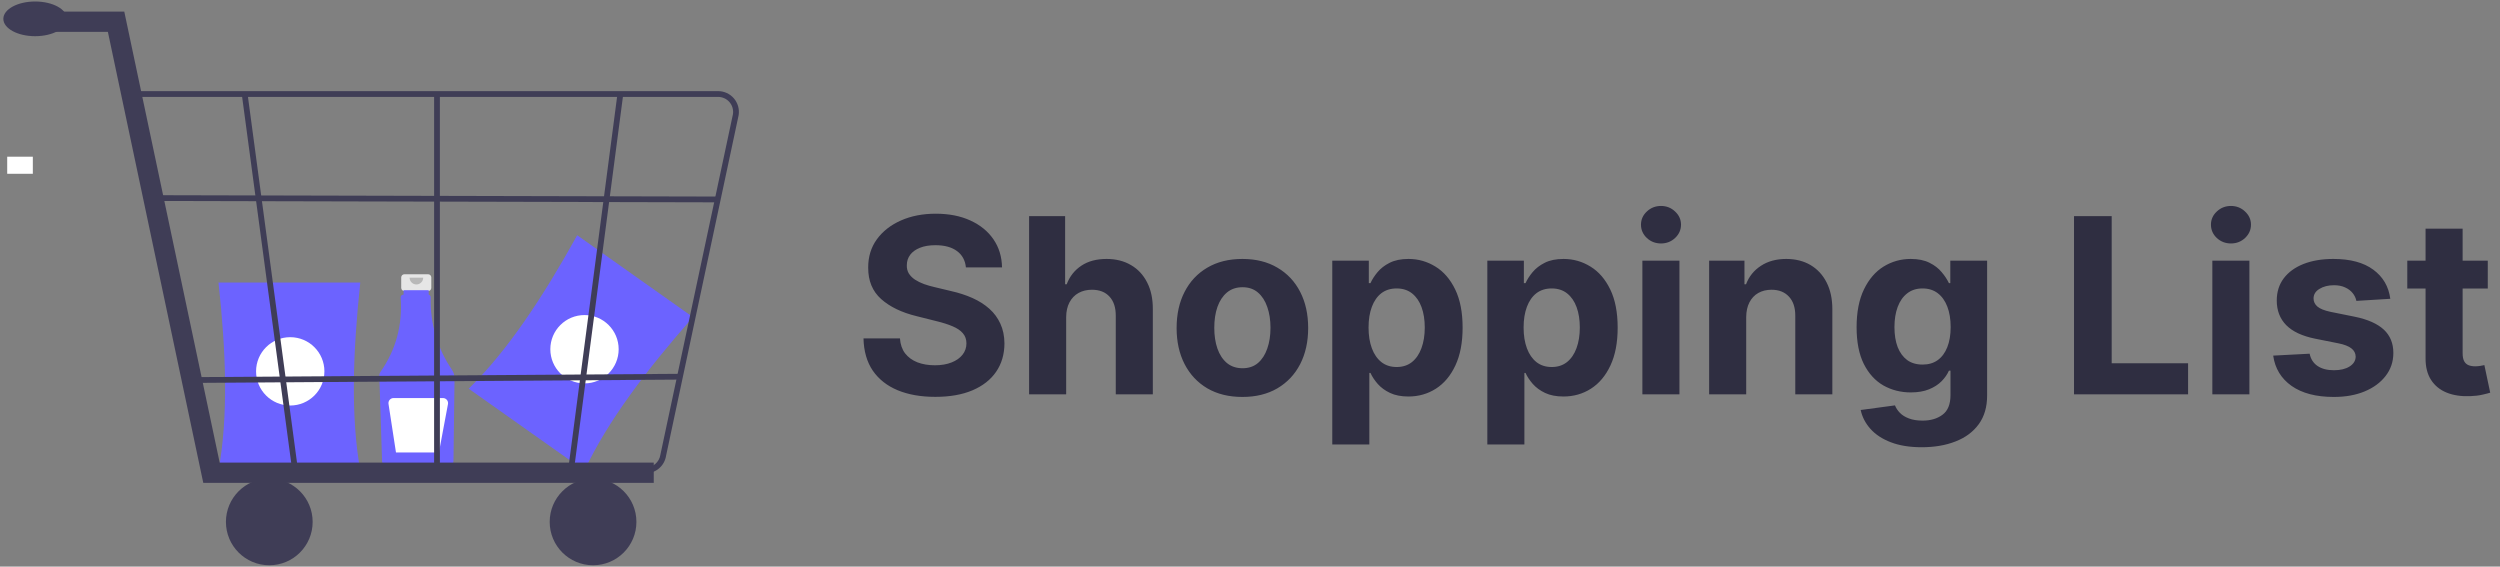 <svg width="653" height="148" viewBox="0 0 653 148" fill="none" xmlns="http://www.w3.org/2000/svg">
<rect x="0" y="0" width="653" height="148" fill="#808080" stroke="none"/>
<path d="M252.295 69.841C252.114 68.008 251.333 66.583 249.955 65.568C248.576 64.553 246.705 64.046 244.341 64.046C242.735 64.046 241.379 64.273 240.273 64.727C239.167 65.167 238.318 65.78 237.727 66.568C237.152 67.356 236.864 68.25 236.864 69.25C236.833 70.083 237.008 70.811 237.386 71.432C237.78 72.053 238.318 72.591 239 73.046C239.682 73.485 240.47 73.871 241.364 74.204C242.258 74.523 243.212 74.796 244.227 75.023L248.409 76.023C250.439 76.477 252.303 77.083 254 77.841C255.697 78.599 257.167 79.53 258.409 80.636C259.652 81.742 260.614 83.046 261.295 84.546C261.992 86.046 262.348 87.765 262.364 89.704C262.348 92.553 261.621 95.023 260.182 97.114C258.758 99.189 256.697 100.803 254 101.955C251.318 103.091 248.083 103.659 244.295 103.659C240.538 103.659 237.265 103.083 234.477 101.932C231.705 100.78 229.538 99.076 227.977 96.818C226.432 94.546 225.621 91.735 225.545 88.386H235.068C235.174 89.947 235.621 91.25 236.409 92.296C237.212 93.326 238.28 94.106 239.614 94.636C240.962 95.151 242.485 95.409 244.182 95.409C245.848 95.409 247.295 95.167 248.523 94.682C249.765 94.197 250.727 93.523 251.409 92.659C252.091 91.796 252.432 90.803 252.432 89.682C252.432 88.636 252.121 87.758 251.5 87.046C250.894 86.333 250 85.727 248.818 85.227C247.652 84.727 246.22 84.273 244.523 83.864L239.455 82.591C235.53 81.636 232.432 80.144 230.159 78.114C227.886 76.083 226.758 73.349 226.773 69.909C226.758 67.091 227.508 64.629 229.023 62.523C230.553 60.417 232.652 58.773 235.318 57.591C237.985 56.409 241.015 55.818 244.409 55.818C247.864 55.818 250.879 56.409 253.455 57.591C256.045 58.773 258.061 60.417 259.5 62.523C260.939 64.629 261.682 67.068 261.727 69.841H252.295ZM278.483 82.818V103H268.801V56.455H278.21V74.25H278.619C279.407 72.189 280.68 70.576 282.438 69.409C284.195 68.227 286.4 67.636 289.051 67.636C291.475 67.636 293.589 68.167 295.392 69.227C297.21 70.273 298.619 71.78 299.619 73.75C300.634 75.704 301.134 78.046 301.119 80.773V103H291.438V82.5C291.453 80.349 290.907 78.674 289.801 77.477C288.71 76.28 287.18 75.682 285.21 75.682C283.892 75.682 282.725 75.962 281.71 76.523C280.71 77.083 279.922 77.901 279.347 78.977C278.786 80.038 278.498 81.318 278.483 82.818ZM324.511 103.682C320.981 103.682 317.928 102.932 315.352 101.432C312.792 99.917 310.814 97.811 309.42 95.114C308.027 92.401 307.33 89.258 307.33 85.682C307.33 82.076 308.027 78.924 309.42 76.227C310.814 73.515 312.792 71.409 315.352 69.909C317.928 68.394 320.981 67.636 324.511 67.636C328.042 67.636 331.087 68.394 333.648 69.909C336.223 71.409 338.208 73.515 339.602 76.227C340.996 78.924 341.693 82.076 341.693 85.682C341.693 89.258 340.996 92.401 339.602 95.114C338.208 97.811 336.223 99.917 333.648 101.432C331.087 102.932 328.042 103.682 324.511 103.682ZM324.557 96.182C326.163 96.182 327.504 95.727 328.58 94.818C329.655 93.894 330.466 92.636 331.011 91.046C331.572 89.454 331.852 87.644 331.852 85.614C331.852 83.583 331.572 81.773 331.011 80.182C330.466 78.591 329.655 77.333 328.58 76.409C327.504 75.485 326.163 75.023 324.557 75.023C322.936 75.023 321.572 75.485 320.466 76.409C319.375 77.333 318.549 78.591 317.989 80.182C317.443 81.773 317.17 83.583 317.17 85.614C317.17 87.644 317.443 89.454 317.989 91.046C318.549 92.636 319.375 93.894 320.466 94.818C321.572 95.727 322.936 96.182 324.557 96.182ZM347.989 116.091V68.091H357.534V73.954H357.966C358.39 73.015 359.004 72.061 359.807 71.091C360.625 70.106 361.686 69.288 362.989 68.636C364.307 67.97 365.943 67.636 367.898 67.636C370.443 67.636 372.792 68.303 374.943 69.636C377.095 70.954 378.814 72.947 380.102 75.614C381.39 78.265 382.034 81.591 382.034 85.591C382.034 89.485 381.405 92.773 380.148 95.454C378.905 98.121 377.208 100.144 375.057 101.523C372.92 102.886 370.527 103.568 367.875 103.568C365.996 103.568 364.398 103.258 363.08 102.636C361.777 102.015 360.708 101.235 359.875 100.295C359.042 99.341 358.405 98.379 357.966 97.409H357.67V116.091H347.989ZM357.466 85.546C357.466 87.621 357.754 89.432 358.33 90.977C358.905 92.523 359.739 93.727 360.83 94.591C361.92 95.439 363.246 95.864 364.807 95.864C366.383 95.864 367.716 95.432 368.807 94.568C369.898 93.689 370.723 92.477 371.284 90.932C371.86 89.371 372.148 87.576 372.148 85.546C372.148 83.53 371.867 81.758 371.307 80.227C370.746 78.697 369.92 77.5 368.83 76.636C367.739 75.773 366.398 75.341 364.807 75.341C363.231 75.341 361.898 75.758 360.807 76.591C359.731 77.424 358.905 78.606 358.33 80.136C357.754 81.667 357.466 83.47 357.466 85.546ZM388.489 116.091V68.091H398.034V73.954H398.466C398.89 73.015 399.504 72.061 400.307 71.091C401.125 70.106 402.186 69.288 403.489 68.636C404.807 67.97 406.443 67.636 408.398 67.636C410.943 67.636 413.292 68.303 415.443 69.636C417.595 70.954 419.314 72.947 420.602 75.614C421.89 78.265 422.534 81.591 422.534 85.591C422.534 89.485 421.905 92.773 420.648 95.454C419.405 98.121 417.708 100.144 415.557 101.523C413.42 102.886 411.027 103.568 408.375 103.568C406.496 103.568 404.898 103.258 403.58 102.636C402.277 102.015 401.208 101.235 400.375 100.295C399.542 99.341 398.905 98.379 398.466 97.409H398.17V116.091H388.489ZM397.966 85.546C397.966 87.621 398.254 89.432 398.83 90.977C399.405 92.523 400.239 93.727 401.33 94.591C402.42 95.439 403.746 95.864 405.307 95.864C406.883 95.864 408.216 95.432 409.307 94.568C410.398 93.689 411.223 92.477 411.784 90.932C412.36 89.371 412.648 87.576 412.648 85.546C412.648 83.53 412.367 81.758 411.807 80.227C411.246 78.697 410.42 77.5 409.33 76.636C408.239 75.773 406.898 75.341 405.307 75.341C403.731 75.341 402.398 75.758 401.307 76.591C400.231 77.424 399.405 78.606 398.83 80.136C398.254 81.667 397.966 83.47 397.966 85.546ZM428.989 103V68.091H438.67V103H428.989ZM433.852 63.591C432.413 63.591 431.178 63.114 430.148 62.159C429.133 61.189 428.625 60.03 428.625 58.682C428.625 57.349 429.133 56.205 430.148 55.25C431.178 54.28 432.413 53.795 433.852 53.795C435.292 53.795 436.519 54.28 437.534 55.25C438.564 56.205 439.08 57.349 439.08 58.682C439.08 60.03 438.564 61.189 437.534 62.159C436.519 63.114 435.292 63.591 433.852 63.591ZM456.108 82.818V103H446.426V68.091H455.653V74.25H456.062C456.835 72.22 458.131 70.614 459.949 69.432C461.767 68.235 463.972 67.636 466.562 67.636C468.987 67.636 471.1 68.167 472.903 69.227C474.706 70.288 476.108 71.803 477.108 73.773C478.108 75.727 478.608 78.061 478.608 80.773V103H468.926V82.5C468.941 80.364 468.396 78.697 467.29 77.5C466.184 76.288 464.661 75.682 462.722 75.682C461.419 75.682 460.267 75.962 459.267 76.523C458.282 77.083 457.509 77.901 456.949 78.977C456.403 80.038 456.123 81.318 456.108 82.818ZM501.966 116.818C498.83 116.818 496.14 116.386 493.898 115.523C491.67 114.674 489.898 113.515 488.58 112.045C487.261 110.576 486.405 108.924 486.011 107.091L494.966 105.886C495.239 106.583 495.67 107.235 496.261 107.841C496.852 108.447 497.633 108.932 498.602 109.295C499.587 109.674 500.784 109.864 502.193 109.864C504.299 109.864 506.034 109.348 507.398 108.318C508.777 107.303 509.466 105.598 509.466 103.205V96.818H509.057C508.633 97.788 507.996 98.704 507.148 99.568C506.299 100.432 505.208 101.136 503.875 101.682C502.542 102.227 500.951 102.5 499.102 102.5C496.481 102.5 494.095 101.894 491.943 100.682C489.807 99.454 488.102 97.583 486.83 95.068C485.572 92.538 484.943 89.341 484.943 85.477C484.943 81.523 485.587 78.22 486.875 75.568C488.163 72.917 489.875 70.932 492.011 69.614C494.163 68.296 496.519 67.636 499.08 67.636C501.034 67.636 502.67 67.97 503.989 68.636C505.307 69.288 506.367 70.106 507.17 71.091C507.989 72.061 508.617 73.015 509.057 73.954H509.42V68.091H519.034V103.341C519.034 106.311 518.307 108.795 516.852 110.795C515.398 112.795 513.383 114.295 510.807 115.295C508.246 116.311 505.299 116.818 501.966 116.818ZM502.17 95.227C503.731 95.227 505.049 94.841 506.125 94.068C507.216 93.28 508.049 92.159 508.625 90.704C509.216 89.235 509.511 87.477 509.511 85.432C509.511 83.386 509.223 81.614 508.648 80.114C508.072 78.599 507.239 77.424 506.148 76.591C505.057 75.758 503.731 75.341 502.17 75.341C500.58 75.341 499.239 75.773 498.148 76.636C497.057 77.485 496.231 78.667 495.67 80.182C495.11 81.697 494.83 83.447 494.83 85.432C494.83 87.447 495.11 89.189 495.67 90.659C496.246 92.114 497.072 93.242 498.148 94.046C499.239 94.833 500.58 95.227 502.17 95.227ZM541.733 103V56.455H551.574V94.886H571.528V103H541.733ZM577.864 103V68.091H587.545V103H577.864ZM582.727 63.591C581.288 63.591 580.053 63.114 579.023 62.159C578.008 61.189 577.5 60.03 577.5 58.682C577.5 57.349 578.008 56.205 579.023 55.25C580.053 54.28 581.288 53.795 582.727 53.795C584.167 53.795 585.394 54.28 586.409 55.25C587.439 56.205 587.955 57.349 587.955 58.682C587.955 60.03 587.439 61.189 586.409 62.159C585.394 63.114 584.167 63.591 582.727 63.591ZM624.347 78.046L615.483 78.591C615.331 77.833 615.006 77.151 614.506 76.546C614.006 75.924 613.347 75.432 612.528 75.068C611.725 74.689 610.763 74.5 609.642 74.5C608.142 74.5 606.877 74.818 605.847 75.454C604.816 76.076 604.301 76.909 604.301 77.954C604.301 78.788 604.634 79.492 605.301 80.068C605.968 80.644 607.112 81.106 608.733 81.454L615.051 82.727C618.445 83.424 620.975 84.546 622.642 86.091C624.309 87.636 625.142 89.667 625.142 92.182C625.142 94.47 624.468 96.477 623.119 98.204C621.786 99.932 619.953 101.28 617.619 102.25C615.301 103.205 612.627 103.682 609.597 103.682C604.975 103.682 601.294 102.72 598.551 100.795C595.824 98.856 594.225 96.22 593.756 92.886L603.278 92.386C603.566 93.796 604.263 94.871 605.369 95.614C606.475 96.341 607.892 96.704 609.619 96.704C611.316 96.704 612.68 96.379 613.71 95.727C614.756 95.061 615.286 94.204 615.301 93.159C615.286 92.28 614.915 91.561 614.188 91C613.46 90.424 612.339 89.985 610.824 89.682L604.778 88.477C601.369 87.796 598.831 86.614 597.165 84.932C595.513 83.25 594.688 81.106 594.688 78.5C594.688 76.258 595.294 74.326 596.506 72.704C597.733 71.083 599.453 69.833 601.665 68.954C603.892 68.076 606.498 67.636 609.483 67.636C613.892 67.636 617.362 68.568 619.892 70.432C622.438 72.296 623.922 74.833 624.347 78.046ZM649.807 68.091V75.364H628.784V68.091H649.807ZM633.557 59.727H643.239V92.273C643.239 93.167 643.375 93.864 643.648 94.364C643.92 94.849 644.299 95.189 644.784 95.386C645.284 95.583 645.86 95.682 646.511 95.682C646.966 95.682 647.42 95.644 647.875 95.568C648.33 95.477 648.678 95.409 648.92 95.364L650.443 102.568C649.958 102.72 649.277 102.894 648.398 103.091C647.519 103.303 646.451 103.432 645.193 103.477C642.86 103.568 640.814 103.258 639.057 102.545C637.314 101.833 635.958 100.727 634.989 99.227C634.019 97.727 633.542 95.833 633.557 93.546V59.727Z" fill="#2F2E41"/>
<path d="M152.662 122.916L122.424 101.527C132.622 91.591 141.898 77.443 150.768 61.447L181.007 82.837C168.924 96.561 158.688 110.029 152.662 122.916Z" fill="#6C63FF"/>
<path d="M152.67 100.143C157.599 100.143 161.595 96.147 161.595 91.218C161.595 86.288 157.599 82.292 152.67 82.292C147.741 82.292 143.746 86.288 143.746 91.218C143.746 96.147 147.741 100.143 152.67 100.143Z" fill="white"/>
<path d="M8.575 40.93H1.882V45.393H8.575V40.93Z" fill="white"/>
<path d="M111.834 71.636H105.621C105.402 71.636 105.193 71.723 105.038 71.877C104.884 72.032 104.797 72.241 104.797 72.46V75.187C104.797 75.406 104.884 75.615 105.038 75.77C105.193 75.924 105.402 76.011 105.621 76.011H106.65V80.098H110.805V76.011H111.834C112.053 76.011 112.262 75.924 112.417 75.77C112.571 75.615 112.658 75.406 112.658 75.187V72.46C112.658 72.241 112.571 72.032 112.417 71.877C112.262 71.723 112.053 71.636 111.834 71.636Z" fill="#E6E6E6"/>
<path d="M118.058 96.598C114.252 91.03 112.307 84.399 112.5 77.657C112.504 77.502 112.453 77.35 112.357 77.227C112.262 77.105 112.126 77.019 111.974 76.985V75.806H105.412V76.968H105.322C105.233 76.969 105.146 76.986 105.064 77.02C104.983 77.054 104.908 77.104 104.846 77.166C104.784 77.229 104.734 77.303 104.7 77.385C104.667 77.467 104.649 77.554 104.649 77.643C104.649 77.659 104.65 77.675 104.651 77.692C105.168 84.899 103.423 91.362 99.414 97.082C99.183 97.41 99.066 97.805 99.078 98.206L99.796 120.404C99.813 120.899 100.021 121.369 100.376 121.714C100.731 122.06 101.206 122.255 101.701 122.259H116.543C117.044 122.255 117.524 122.055 117.88 121.703C118.236 121.35 118.44 120.872 118.449 120.371L118.726 98.819C118.734 98.028 118.501 97.253 118.058 96.598Z" fill="#6C63FF"/>
<path opacity="0.2" d="M110.539 72.525C110.539 72.996 110.352 73.448 110.018 73.782C109.685 74.115 109.233 74.302 108.762 74.302C108.29 74.302 107.838 74.115 107.505 73.782C107.172 73.448 106.984 72.996 106.984 72.525" fill="black"/>
<path d="M115.708 103.972H102.789C102.597 103.972 102.408 104.013 102.235 104.093C102.061 104.173 101.906 104.289 101.782 104.434C101.657 104.58 101.566 104.75 101.513 104.934C101.461 105.118 101.449 105.311 101.478 105.5L103.43 118.191H114.64L117.012 105.543C117.047 105.351 117.041 105.154 116.992 104.965C116.943 104.777 116.853 104.601 116.729 104.451C116.604 104.301 116.448 104.18 116.272 104.097C116.095 104.015 115.903 103.972 115.708 103.972Z" fill="white"/>
<path d="M94.106 122.881H57.069C59.658 108.88 59.063 91.973 57.069 73.79H94.106C92.166 91.973 91.586 108.88 94.106 122.881Z" fill="#6C63FF"/>
<path d="M75.811 105.922C80.74 105.922 84.736 101.926 84.736 96.997C84.736 92.067 80.74 88.071 75.811 88.071C70.882 88.071 66.886 92.067 66.886 96.997C66.886 101.926 70.882 105.922 75.811 105.922Z" fill="white"/>
<path d="M170.761 126.123H53.095L28.178 8.321H6.913V3.035H32.462L57.379 120.837H170.761V126.123Z" fill="#3F3D56"/>
<path d="M70.338 147.645C76.594 147.645 81.664 142.574 81.664 136.318C81.664 130.062 76.594 124.991 70.338 124.991C64.083 124.991 59.013 130.062 59.013 136.318C59.013 142.574 64.083 147.645 70.338 147.645Z" fill="#3F3D56"/>
<path d="M154.905 147.645C161.16 147.645 166.231 142.574 166.231 136.318C166.231 130.062 161.16 124.991 154.905 124.991C148.65 124.991 143.579 130.062 143.579 136.318C143.579 142.574 148.65 147.645 154.905 147.645Z" fill="#3F3D56"/>
<path d="M168.616 123.634H54.133L33.934 23.801H187.572C188.356 23.801 189.131 23.971 189.843 24.299C190.555 24.627 191.187 25.106 191.697 25.702C192.206 26.297 192.581 26.997 192.794 27.751C193.008 28.506 193.056 29.297 192.934 30.072L173.977 119.049C173.782 120.329 173.133 121.496 172.149 122.338C171.165 123.179 169.911 123.64 168.616 123.634ZM55.377 122.124H168.616C169.551 122.128 170.455 121.796 171.166 121.188C171.876 120.581 172.344 119.738 172.485 118.814L191.442 29.837C191.53 29.278 191.495 28.707 191.341 28.162C191.187 27.618 190.917 27.113 190.549 26.683C190.181 26.253 189.725 25.907 189.211 25.671C188.697 25.434 188.138 25.311 187.572 25.312H35.767L55.377 122.124Z" fill="#3F3D56"/>
<path d="M76.389 123.315L63.161 24.679L64.651 24.433L77.879 123.069L76.389 123.315Z" fill="#3F3D56"/>
<path d="M149.943 122.557L148.452 122.316L161.294 24.436L162.785 24.677L149.943 122.557Z" fill="#3F3D56"/>
<path d="M114.899 24.556H113.389V123.192H114.899V24.556Z" fill="#3F3D56"/>
<path d="M41.648 50.986L41.644 52.497L187.822 52.851L187.826 51.34L41.648 50.986Z" fill="#3F3D56"/>
<path d="M177.51 97.641L49.09 98.519L49.1 100.029L177.521 99.151L177.51 97.641Z" fill="#3F3D56"/>
<path d="M9.178 9.454C13.766 9.454 17.484 7.425 17.484 4.923C17.484 2.42 13.766 0.392 9.178 0.392C4.591 0.392 0.873 2.42 0.873 4.923C0.873 7.425 4.591 9.454 9.178 9.454Z" fill="#3F3D56"/>
</svg>
